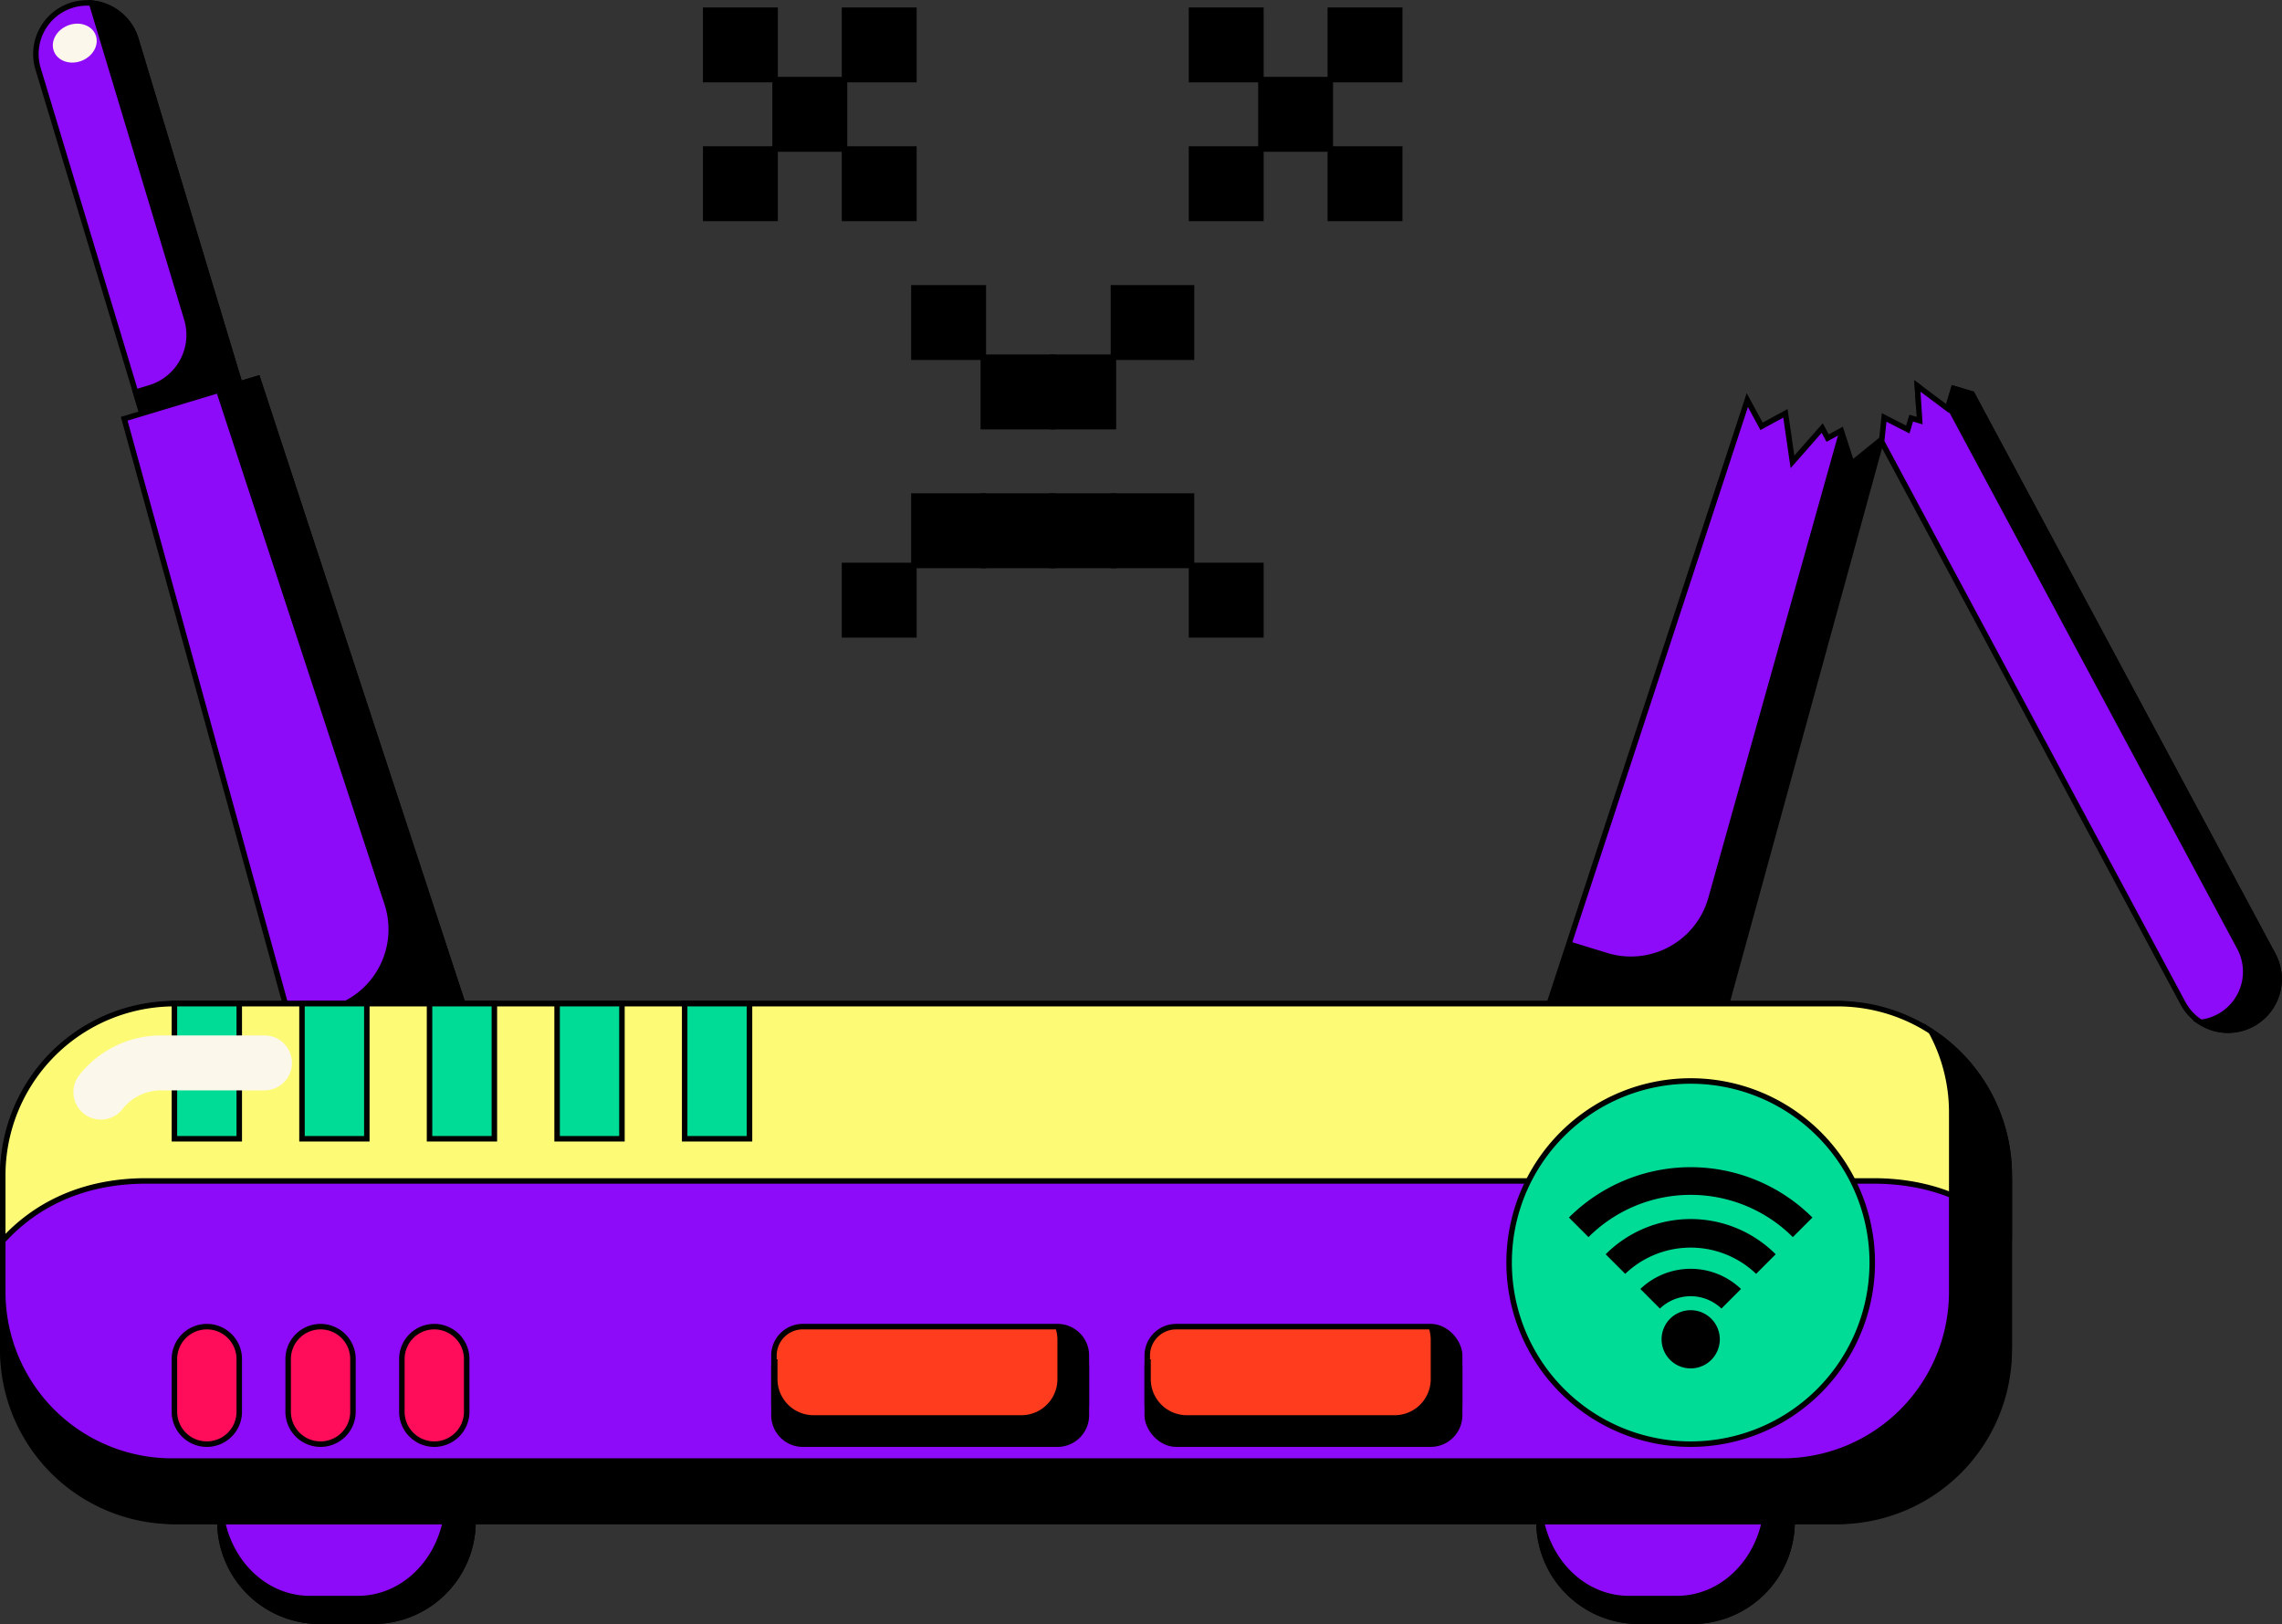 <svg xmlns="http://www.w3.org/2000/svg" xmlns:xlink="http://www.w3.org/1999/xlink" width="415.525" height="295.693" viewBox="0 0 415.525 295.693">
  <rect x="0" y="0" width="415.525" height="295.693" fill="#333333" stroke="none"/>
  <defs>
    <clipPath id="clip-path">
      <path id="Path_109807" data-name="Path 109807" d="M429.156,374.662l-5.425,4.387-1.931-5.961-2.473,1.34-.987-1.822-5.416,6.156-1.281-8.835-4.354,2.36-2.587-4.774-37.934,115.6,30.118,9.085Z" transform="translate(-366.767 -367.513)" fill="none"/>
    </clipPath>
  </defs>
  <g id="Group_17502" data-name="Group 17502" transform="translate(-768.5 -483.141)">
    <g id="Group_4361" data-name="Group 4361" transform="translate(769.013 357.277)">
      <rect id="Rectangle_1271" data-name="Rectangle 1271" width="12.637" height="12.637" transform="translate(127.987 127.722)" stroke="#000" stroke-width="1"/>
      <rect id="Rectangle_1272" data-name="Rectangle 1272" width="12.637" height="12.637" transform="translate(140.624 140.359)" stroke="#000" stroke-width="1"/>
      <rect id="Rectangle_1273" data-name="Rectangle 1273" width="12.637" height="12.637" transform="translate(153.261 152.996)" stroke="#000" stroke-width="1"/>
      <rect id="Rectangle_1274" data-name="Rectangle 1274" width="12.637" height="12.637" transform="translate(153.261 127.722)" stroke="#000" stroke-width="1"/>
      <rect id="Rectangle_1275" data-name="Rectangle 1275" width="12.637" height="12.637" transform="translate(127.987 152.996)" stroke="#000" stroke-width="1"/>
      <rect id="Rectangle_1276" data-name="Rectangle 1276" width="12.637" height="12.637" transform="translate(216.446 127.722)" stroke="#000" stroke-width="1"/>
      <rect id="Rectangle_1277" data-name="Rectangle 1277" width="12.637" height="12.637" transform="translate(229.083 140.359)" stroke="#000" stroke-width="1"/>
      <rect id="Rectangle_1278" data-name="Rectangle 1278" width="12.637" height="12.637" transform="translate(241.72 152.996)" stroke="#000" stroke-width="1"/>
      <rect id="Rectangle_1279" data-name="Rectangle 1279" width="12.637" height="12.637" transform="translate(241.72 127.722)" stroke="#000" stroke-width="1"/>
      <rect id="Rectangle_1280" data-name="Rectangle 1280" width="12.637" height="12.637" transform="translate(216.446 152.996)" stroke="#000" stroke-width="1"/>
      <rect id="Rectangle_1281" data-name="Rectangle 1281" width="12.637" height="12.637" transform="translate(178.535 190.907)" stroke="#000" stroke-width="1"/>
      <rect id="Rectangle_1282" data-name="Rectangle 1282" width="11.057" height="12.637" transform="translate(191.172 190.907)" stroke="#000" stroke-width="1"/>
      <rect id="Rectangle_1283" data-name="Rectangle 1283" width="12.637" height="12.637" transform="translate(165.898 178.27)" stroke="#000" stroke-width="1"/>
      <rect id="Rectangle_1284" data-name="Rectangle 1284" width="14.217" height="12.637" transform="translate(202.229 178.27)" stroke="#000" stroke-width="1"/>
      <rect id="Rectangle_1285" data-name="Rectangle 1285" width="12.637" height="12.637" transform="translate(178.535 216.181)" stroke="#000" stroke-width="1"/>
      <rect id="Rectangle_1286" data-name="Rectangle 1286" width="11.057" height="12.637" transform="translate(191.172 216.181)" stroke="#000" stroke-width="1"/>
      <rect id="Rectangle_1287" data-name="Rectangle 1287" width="14.217" height="12.637" transform="translate(202.229 216.181)" stroke="#000" stroke-width="1"/>
      <rect id="Rectangle_1288" data-name="Rectangle 1288" width="12.637" height="12.637" transform="translate(216.446 228.818)" stroke="#000" stroke-width="1"/>
      <rect id="Rectangle_1289" data-name="Rectangle 1289" width="12.637" height="12.637" transform="translate(153.261 228.818)" stroke="#000" stroke-width="1"/>
      <rect id="Rectangle_1290" data-name="Rectangle 1290" width="12.637" height="12.637" transform="translate(165.898 216.181)" stroke="#000" stroke-width="1"/>
    </g>
    <g id="Group_17501" data-name="Group 17501" transform="translate(4885 -5065)">
      <g id="Group_17500" data-name="Group 17500" transform="translate(-4283.513 5232.668)">
        <g id="Group_17491" data-name="Group 17491" transform="translate(447.244 388.32)">
          <path id="Path_109798" data-name="Path 109798" d="M429.156,374.662l-5.425,4.387-1.931-5.961-2.473,1.34-.987-1.822-5.416,6.156-1.281-8.835-4.354,2.36-2.587-4.774-37.934,115.6,30.118,9.085Z" transform="translate(-366.767 -367.513)" fill="#8e0bfa" stroke="#000" stroke-miterlimit="10" stroke-width="1"/>
        </g>
        <path id="Path_109799" data-name="Path 109799" d="M482.481,469.276l-53.1-98.943-1.717-3.2-.73-.216-2.61-.776-.769,2.59-.319,1.073-.7-.525-4.814-3.6.382,5.974.021.338-.418-.125-1.113-.33-.329,1.1-.291.976-.782-.4-3.522-1.8-.413,3.911-.052.48,1.818,3.388,53.06,98.876a9.3,9.3,0,0,0,16.4-8.8Z" transform="translate(98.425 20.067)" fill="#8e0bfa" stroke="#000" stroke-miterlimit="10" stroke-width="1"/>
        <g id="Group_17492" data-name="Group 17492" transform="translate(516.148 385.749)">
          <path id="Path_109800" data-name="Path 109800" d="M416.056,365.837l-.208-.155.045.7Z" transform="translate(-415.848 -365.682)" stroke="#000" stroke-miterlimit="10" stroke-width="1"/>
          <path id="Path_109801" data-name="Path 109801" d="M478.968,469.145l-53.1-98.943-1.717-3.2-.73-.216-2.61-.776-.769,2.589-.139.469,52.977,98.723a9.285,9.285,0,0,1-7.063,13.625,9.3,9.3,0,0,0,13.147-12.269Z" transform="translate(-414.21 -365.55)" stroke="#000" stroke-miterlimit="10" stroke-width="1"/>
        </g>
        <path id="Path_109802" data-name="Path 109802" d="M178.429,316.4h0a9.307,9.307,0,0,0-6.219,11.593l33.622,111.5,17.815-5.371-33.623-111.5A9.306,9.306,0,0,0,178.429,316.4Z" transform="translate(1.736)" fill="#8e0bfa" stroke="#000" stroke-miterlimit="10" stroke-width="1"/>
        <path id="Path_109803" data-name="Path 109803" d="M187.106,322.6a9.3,9.3,0,0,0-8.072-6.574l17.339,57.5a10.068,10.068,0,0,1-6.733,12.548l-2.592.782,15.865,52.611,17.815-5.371Z" transform="translate(4.653 0.013)" stroke="#000" stroke-miterlimit="10" stroke-width="1"/>
        <path id="Path_109804" data-name="Path 109804" d="M207.559,364.716l-24.292,7.325,33.4,121.285,30.119-9.085Z" transform="translate(6.363 19.677)" fill="#8e0bfa" stroke="#000" stroke-miterlimit="10" stroke-width="1"/>
        <path id="Path_109805" data-name="Path 109805" d="M202.608,364.716l-7.084,2.135,30.664,93.44a15.142,15.142,0,0,1-10.014,19.218l-7.632,2.3,3.17,11.513,30.119-9.085Z" transform="translate(11.313 19.677)" stroke="#000" stroke-miterlimit="10" stroke-width="1"/>
        <g id="Group_17494" data-name="Group 17494" transform="translate(447.244 388.32)">
          <g id="Group_17493" data-name="Group 17493" clip-path="url(#clip-path)">
            <path id="Path_109806" data-name="Path 109806" d="M431.457,366.885l-7.074-2.169L397.825,459.4a15.143,15.143,0,0,1-19.018,10.387l-7.622-2.338-3.778,11.329,30.077,9.224Z" transform="translate(-366.509 -368.643)" stroke="#000" stroke-miterlimit="10" stroke-width="1"/>
          </g>
        </g>
        <rect id="Rectangle_137077" data-name="Rectangle 137077" width="365.362" height="94.281" rx="32" transform="translate(167.513 498.211)" fill="#8e0bfa" stroke="#000" stroke-miterlimit="10" stroke-width="1"/>
        <path id="Path_109808" data-name="Path 109808" d="M193.631,478.069h314.5c10.636,0,18.87,3.706,24.741,9.434V477.052a31.262,31.262,0,0,0-31.26-31.263H198.773a31.261,31.261,0,0,0-31.26,31.263v11.92C173.447,482.416,182.139,478.069,193.631,478.069Z" transform="translate(0 52.421)" fill="#fdfb76" stroke="#000" stroke-miterlimit="10" stroke-width="1"/>
        <rect id="Rectangle_137078" data-name="Rectangle 137078" width="11.806" height="24.602" transform="translate(198.773 498.211)" fill="#00db96" stroke="#000" stroke-miterlimit="10" stroke-width="1"/>
        <rect id="Rectangle_137079" data-name="Rectangle 137079" width="11.806" height="24.602" transform="translate(222.002 498.211)" fill="#00db96" stroke="#000" stroke-miterlimit="10" stroke-width="1"/>
        <rect id="Rectangle_137080" data-name="Rectangle 137080" width="11.806" height="24.602" transform="translate(245.226 498.211)" fill="#00db96" stroke="#000" stroke-miterlimit="10" stroke-width="1"/>
        <rect id="Rectangle_137081" data-name="Rectangle 137081" width="11.806" height="24.602" transform="translate(268.455 498.211)" fill="#00db96" stroke="#000" stroke-miterlimit="10" stroke-width="1"/>
        <rect id="Rectangle_137082" data-name="Rectangle 137082" width="11.806" height="24.602" transform="translate(291.683 498.211)" fill="#00db96" stroke="#000" stroke-miterlimit="10" stroke-width="1"/>
        <path id="Path_109809" data-name="Path 109809" d="M429.016,488.881a33.062,33.062,0,1,1-33.062-33.062A33.063,33.063,0,0,1,429.016,488.881Z" transform="translate(78.912 56.472)" fill="#00db96" stroke="#000" stroke-miterlimit="10" stroke-width="1"/>
        <rect id="Rectangle_137083" data-name="Rectangle 137083" width="56.886" height="21.398" rx="5.262" transform="translate(375.913 557.016)" fill="#ff3c1d" stroke="#000" stroke-miterlimit="10" stroke-width="1"/>
        <path id="Rectangle_137084" data-name="Rectangle 137084" d="M5.262,0H51.629a5.262,5.262,0,0,1,5.262,5.262V16.136A5.262,5.262,0,0,1,51.629,21.4H5.265A5.265,5.265,0,0,1,0,16.133V5.262A5.262,5.262,0,0,1,5.262,0Z" transform="translate(307.939 557.016)" fill="#ff3c1d" stroke="#000" stroke-miterlimit="10" stroke-width="1"/>
        <path id="Path_109810" data-name="Path 109810" d="M319.375,487.97a6.988,6.988,0,0,1,.285,1.878v7.278a7.06,7.06,0,0,1-7.06,7.06h-37.85a7.065,7.065,0,0,1-7.064-7.066v-3.614a7.367,7.367,0,0,0-.146,1.439v6.624a7.392,7.392,0,0,0,7.393,7.387h42.111a7.387,7.387,0,0,0,7.387-7.387v-6.624A7.364,7.364,0,0,0,319.375,487.97Z" transform="translate(40.399 69.458)" stroke="#000" stroke-miterlimit="10" stroke-width="1"/>
        <path id="Path_109811" data-name="Path 109811" d="M367.792,487.97a6.988,6.988,0,0,1,.285,1.878v7.278a7.061,7.061,0,0,1-7.062,7.06H323.166a7.065,7.065,0,0,1-7.066-7.066v-3.614a7.477,7.477,0,0,0-.145,1.439v6.624a7.391,7.391,0,0,0,7.391,7.387H365.46a7.387,7.387,0,0,0,7.387-7.387v-6.624A7.364,7.364,0,0,0,367.792,487.97Z" transform="translate(59.954 69.458)" stroke="#000" stroke-miterlimit="10" stroke-width="1"/>
        <g id="Group_17495" data-name="Group 17495" transform="translate(207.056 592.491)">
          <path id="Path_109812" data-name="Path 109812" d="M223.6,531.121h-9.744a18.172,18.172,0,0,1-18.173-18.175h46.088A18.173,18.173,0,0,1,223.6,531.121Z" transform="translate(-195.68 -512.946)" fill="#8e0bfa" stroke="#000" stroke-miterlimit="10" stroke-width="1"/>
          <path id="Path_109813" data-name="Path 109813" d="M394.68,531.121h-9.744a18.172,18.172,0,0,1-18.169-18.175h46.088A18.174,18.174,0,0,1,394.68,531.121Z" transform="translate(-126.58 -512.946)" fill="#8e0bfa" stroke="#000" stroke-miterlimit="10" stroke-width="1"/>
          <path id="Path_109814" data-name="Path 109814" d="M407.829,512.946c-1.689,8.042-8.168,14.039-15.926,14.039h-8.774c-7.754,0-14.233-6-15.922-14.039h-.441a18.172,18.172,0,0,0,18.169,18.175h9.744a18.174,18.174,0,0,0,18.175-18.175Z" transform="translate(-126.58 -512.946)" stroke="#000" stroke-miterlimit="10" stroke-width="1"/>
          <path id="Path_109815" data-name="Path 109815" d="M236.742,512.946c-1.687,8.042-8.168,14.039-15.926,14.039h-8.774c-7.754,0-14.233-6-15.92-14.039h-.442a18.172,18.172,0,0,0,18.169,18.175h9.744a18.174,18.174,0,0,0,18.175-18.175Z" transform="translate(-195.68 -512.946)" stroke="#000" stroke-miterlimit="10" stroke-width="1"/>
        </g>
        <path id="Path_109816" data-name="Path 109816" d="M195.686,509.075h0a5.9,5.9,0,0,1-5.906-5.9V493.58a5.9,5.9,0,0,1,5.906-5.9h0a5.9,5.9,0,0,1,5.9,5.9v9.591A5.9,5.9,0,0,1,195.686,509.075Z" transform="translate(8.993 69.339)" fill="#ff0d5b" stroke="#000" stroke-miterlimit="10" stroke-width="1"/>
        <path id="Path_109817" data-name="Path 109817" d="M210.432,509.075h0a5.9,5.9,0,0,1-5.9-5.9V493.58a5.9,5.9,0,0,1,5.9-5.9h0a5.9,5.9,0,0,1,5.9,5.9v9.591A5.9,5.9,0,0,1,210.432,509.075Z" transform="translate(14.951 69.339)" fill="#ff0d5b" stroke="#000" stroke-miterlimit="10" stroke-width="1"/>
        <path id="Path_109818" data-name="Path 109818" d="M225.18,509.075h0a5.9,5.9,0,0,1-5.9-5.9V493.58a5.9,5.9,0,0,1,5.9-5.9h0a5.9,5.9,0,0,1,5.906,5.9v9.591A5.9,5.9,0,0,1,225.18,509.075Z" transform="translate(20.908 69.339)" fill="#ff0d5b" stroke="#000" stroke-miterlimit="10" stroke-width="1"/>
        <g id="Group_17499" data-name="Group 17499" transform="translate(452.696 527.987)">
          <path id="Path_109819" data-name="Path 109819" d="M393.27,490.846a5.3,5.3,0,1,1-5.3-5.3A5.3,5.3,0,0,1,393.27,490.846Z" transform="translate(-365.799 -459.509)"/>
          <g id="Group_17496" data-name="Group 17496" transform="translate(13.007 18.501)">
            <path id="Path_109820" data-name="Path 109820" d="M394.679,487.414a8.108,8.108,0,0,0-11.2,0l-3.563-3.563a13.266,13.266,0,0,1,18.326,0Z" transform="translate(-379.916 -480.178)"/>
          </g>
          <g id="Group_17497" data-name="Group 17497" transform="translate(6.688 9.447)">
            <path id="Path_109821" data-name="Path 109821" d="M378.978,483.7l-3.563-3.563a21.89,21.89,0,0,1,30.96,0l-3.563,3.563A17.251,17.251,0,0,0,378.978,483.7Z" transform="translate(-375.415 -473.728)"/>
          </g>
          <g id="Group_17498" data-name="Group 17498">
            <path id="Path_109822" data-name="Path 109822" d="M411.424,479.729a26.341,26.341,0,0,0-37.21,0l-3.563-3.563a31.387,31.387,0,0,1,44.336,0Z" transform="translate(-370.651 -466.999)"/>
          </g>
        </g>
        <path id="Path_109823" data-name="Path 109823" d="M518.638,449.385a30.668,30.668,0,0,1,3.762,14.762V496.81a30.808,30.808,0,0,1-30.81,30.808H198.321a30.808,30.808,0,0,1-30.808-30.808v10.547a31.26,31.26,0,0,0,31.26,31.26H501.615a31.261,31.261,0,0,0,31.26-31.26V475.6A31.232,31.232,0,0,0,518.638,449.385Z" transform="translate(0 53.874)" stroke="#000" stroke-miterlimit="10" stroke-width="1"/>
        <path id="Path_109824" data-name="Path 109824" d="M210.032,453.476H191.206a13.949,13.949,0,0,0-10.966,5.314" transform="translate(5.14 55.526)" fill="none" stroke="#fcf7eb" stroke-linecap="round" stroke-miterlimit="10" stroke-width="10"/>
        <ellipse id="Ellipse_939" data-name="Ellipse 939" cx="4.077" cy="3.45" rx="4.077" ry="3.45" transform="translate(175.561 321.637) rotate(-21.813)" fill="#fcf7eb"/>
      </g>
    </g>
  </g>
</svg>
